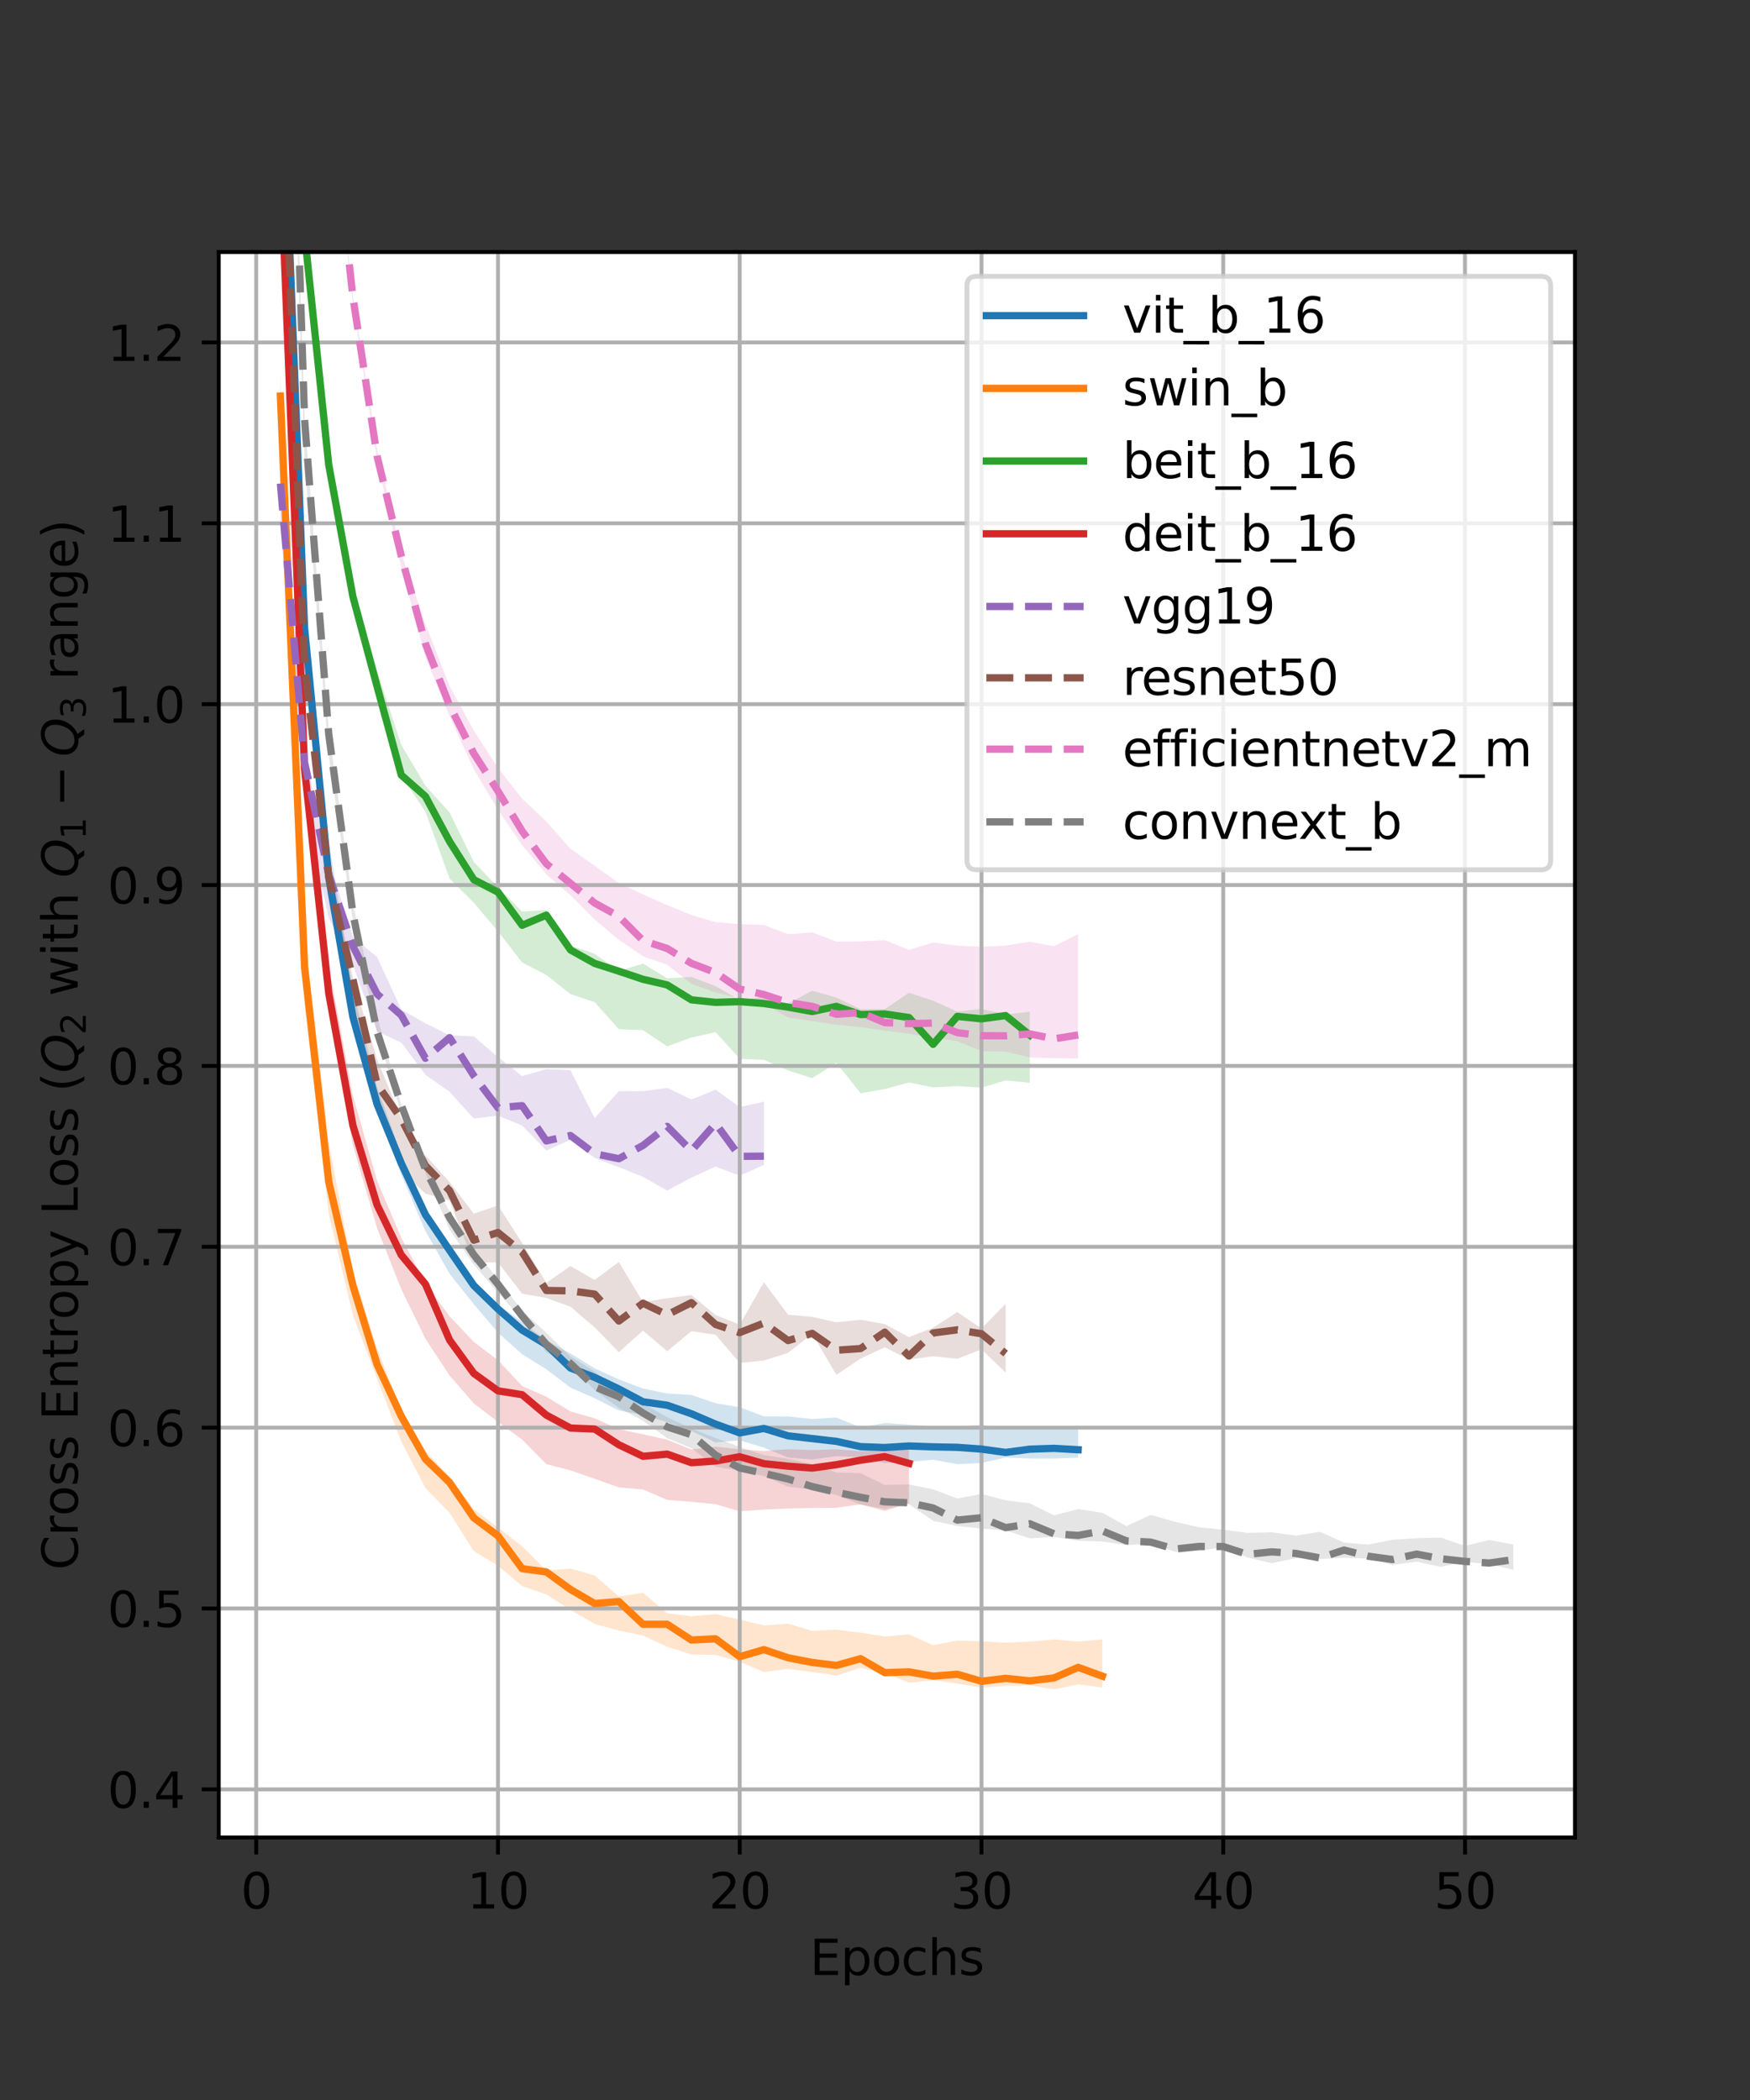 <?xml version="1.0" encoding="UTF-8" standalone="no"?>
<svg
   width="360pt"
   height="432pt"
   viewBox="0 0 360 432"
   version="1.1"
   id="svg711"
   sodipodi:docname="median_loss.svg"
   xmlns:inkscape="http://www.inkscape.org/namespaces/inkscape"
   xmlns:sodipodi="http://sodipodi.sourceforge.net/DTD/sodipodi-0.dtd"
   xmlns:xlink="http://www.w3.org/1999/xlink"
   xmlns="http://www.w3.org/2000/svg"
   xmlns:svg="http://www.w3.org/2000/svg"
   xmlns:rdf="http://www.w3.org/1999/02/22-rdf-syntax-ns#"
   xmlns:cc="http://creativecommons.org/ns#"
   xmlns:dc="http://purl.org/dc/elements/1.1/">
  <rect x="0" y="0" width="360" height="432" fill="#333333" stroke="none"/>
  <sodipodi:namedview
     id="namedview713"
     pagecolor="#ffffff"
     bordercolor="#666666"
     borderopacity="1.0"
     inkscape:pageshadow="2"
     inkscape:pageopacity="0.0"
     inkscape:pagecheckerboard="0"
     inkscape:document-units="pt" />
  <defs
     id="defs6">
    <style
       type="text/css"
       id="style4">*{stroke-linejoin: round; stroke-linecap: butt}</style>
  </defs>
  <g
     id="figure_1">
    <g
       id="patch_1">
      <path
         d="M 0,432 H 360 V 0 H 0 Z"
         style="fill:none"
         id="path8" />
    </g>
    <g
       id="axes_1">
      <g
         id="patch_2">
        <path
           d="M 45,378 H 324 V 51.84 H 45 Z"
           style="fill:#ffffff"
           id="path11" />
      </g>
      <g
         id="PolyCollection_1">
        <path
           d="m 57.682,-3.982 v 8.566 l 4.973,127.059 4.973,50.688 4.973,27.318 4.973,18.588 4.973,13.432 4.973,11.591 4.973,8.794 4.973,6.24 4.973,5.853 4.973,4.444 4.973,3.098 4.973,3.768 4.973,2.176 4.973,2.528 4.973,0.91 4.973,1.493 4.973,1.796 4.973,2.378 4.973,-0.452 4.973,1.533 4.973,2.005 4.973,0.424 4.973,-0.701 4.973,0.23 4.973,1.184 4.973,-0.225 4.973,-0.436 4.973,0.896 4.973,-0.239 4.973,-1.105 4.973,0.184 4.973,0.006 4.973,-0.19 v -6.625 0 l -4.973,0.822 -4.973,-0.234 -4.973,0.036 -4.973,-0.746 -4.973,0.349 -4.973,0.006 -4.973,-0.383 -4.973,-0.348 -4.973,0.928 -4.973,-2.045 -4.973,0.306 -4.973,-0.532 -4.973,-0.029 -4.973,-1.862 -4.973,-0.833 -4.973,-1.709 -4.973,-0.286 -4.973,-1.023 -4.973,-1.876 -4.973,-2.286 -4.973,-3.048 -4.973,-2.686 -4.973,-3.798 -4.973,-3.617 -4.973,-4.879 -4.973,-6.495 -4.973,-8.278 -4.973,-11.139 -4.973,-13.927 -4.973,-20.009 -4.973,-30.467 -4.973,-51.888 z"
           clip-path="url(#p88dc4b5581)"
           style="fill:#1f77b4;fill-opacity:0.2"
           id="path14" />
      </g>
      <g
         id="PolyCollection_2">
        <path
           d="m 57.682,77.21 v 8.774 l 4.973,120.691 4.973,43.09 4.973,20.818 4.973,13.019 4.973,12.934 4.973,9.564 4.973,5.097 4.973,7.911 4.973,2.964 4.973,4.22 4.973,1.701 4.973,3.197 4.973,2.885 4.973,1.34 4.973,1.051 4.973,2.295 4.973,1.59 4.973,0.077 4.973,1.413 4.973,2.123 4.973,-0.646 4.973,0.648 4.973,0.74 4.973,-1.62 4.973,1.091 4.973,1.985 4.973,-0.507 4.973,0.682 4.973,0.811 4.973,-0.353 4.973,-0.128 4.973,0.875 4.973,-1.043 4.973,0.652 v -9.91 0 l -4.973,0.459 -4.973,-0.452 -4.973,0.466 -4.973,0.206 -4.973,-0.285 -4.973,-0.149 -4.973,0.977 -4.973,-2.256 -4.973,0.443 -4.973,-0.788 -4.973,-0.616 -4.973,0.259 -4.973,-1.497 -4.973,0.37 -4.973,-1.217 -4.973,-1.103 -4.973,0.423 -4.973,-0.607 -4.973,-4.222 -4.973,0.779 -4.973,-4.327 -4.973,-1.444 -4.973,0.417 -4.973,-4.981 -4.973,-3.839 -4.973,-3.789 -4.973,-6.614 -4.973,-5.394 -4.973,-8.419 -4.973,-12.658 -4.973,-15.868 -4.973,-26.534 -4.973,-42.862 z"
           clip-path="url(#p88dc4b5581)"
           style="fill:#ff7f0e;fill-opacity:0.2"
           id="path17" />
      </g>
      <g
         id="PolyCollection_3">
        <path
           d="m 57.682,-75.333 v 8.378 l 4.973,115.297 4.973,48.787 4.973,27.824 4.973,18.271 4.973,16.333 4.973,7.431 4.973,13.777 4.973,4.946 4.973,5.879 4.973,6.407 4.973,2.571 4.973,3.932 4.973,1.656 4.973,5.575 4.973,0.192 4.973,3.331 4.973,-1.821 4.973,-1.094 4.973,5.461 4.973,0.233 4.973,2.175 4.973,1.597 4.973,-3.165 4.973,6.264 4.973,-0.869 4.973,-1.347 4.973,1.019 4.973,-0.283 4.973,0.326 4.973,-1.49 4.973,0.498 v -14.631 0 l -4.973,0.572 -4.973,-1.164 -4.973,0.559 -4.973,-2.224 -4.973,-1.656 -4.973,3.37 -4.973,-0.004 -4.973,-2.366 -4.973,-1.419 -4.973,2.647 -4.973,-1.393 -4.973,0.668 -4.973,-2.856 -4.973,-1.899 -4.973,0.289 -4.973,-3.026 -4.973,1.521 -4.973,-3.536 -4.973,-1.696 -4.973,-7.303 -4.973,0.307 -4.973,-5.01 -4.973,-5.178 -4.973,-10.179 -4.973,-5.513 -4.973,-8.421 -4.973,-15.206 L 72.602,120.141 67.628,95.212 62.655,42.585 Z"
           clip-path="url(#p88dc4b5581)"
           style="fill:#2ca02c;fill-opacity:0.2"
           id="path20" />
      </g>
      <g
         id="PolyCollection_4">
        <path
           d="m 57.682,28.983 v 4.669 l 4.973,125.529 4.973,49.598 4.973,26.823 4.973,17.048 4.973,12.537 4.973,10.221 4.973,7.569 4.973,5.713 4.973,3.816 4.973,3.643 4.973,5.032 4.973,1.292 4.973,1.728 4.973,1.772 4.973,0.43 4.973,2.15 4.973,0.385 4.973,0.49 4.973,1.475 4.973,-0.373 4.973,-0.21 4.973,-0.11 4.973,-0.042 4.973,-0.694 4.973,1.345 4.973,-1.557 v -11.49 0 l -4.973,0.116 -4.973,0.639 -4.973,-0.38 -4.973,0.158 -4.973,-0.173 -4.973,0.362 -4.973,-0.347 -4.973,-0.545 -4.973,0.581 -4.973,-2.012 -4.973,-1.117 -4.973,-1.034 -4.973,-2.254 -4.973,-1.412 -4.973,-3.024 -4.973,-2.201 -4.973,-5.311 -4.973,-3.756 -4.973,-5.268 L 87.521,264.023 82.548,254.637 77.575,242.917 72.602,225.389 67.628,198.59 62.655,152.28 Z"
           clip-path="url(#p88dc4b5581)"
           style="fill:#d62728;fill-opacity:0.2"
           id="path23" />
      </g>
      <g
         id="PolyCollection_5">
        <path
           d="m 57.682,91.127 v 17.338 l 4.973,57.112 4.973,23.28 4.973,9.673 4.973,13.635 4.973,2.306 4.973,6.625 4.973,3.504 4.973,5.495 4.973,-0.595 4.973,2.039 4.973,5.12 4.973,-2.187 4.973,3.731 4.973,1.907 4.973,1.98 4.973,2.83 4.973,-2.66 4.973,-2.287 4.973,1.89 4.973,-2.23 v -12.991 0 l -4.973,1.085 -4.973,-3.558 -4.973,2.007 -4.973,-2.381 -4.973,0.685 -4.973,-0.021 -4.973,5.555 -4.973,-9.837 -4.973,-0.253 -4.973,1.453 -4.973,-3.939 -4.973,-4.234 -4.973,-0.227 -4.973,-2.468 -4.973,-2.844 -4.973,-10.789 -4.973,-4.066 -4.973,-15.839 -4.973,-21.879 z"
           clip-path="url(#p88dc4b5581)"
           style="fill:#9467bd;fill-opacity:0.2"
           id="path26" />
      </g>
      <g
         id="PolyCollection_6">
        <path
           d="m 57.682,3.377 v 13.837 l 4.973,122.339 4.973,42.44 4.973,24.481 4.973,22.135 4.973,12.313 4.973,4.622 4.973,1.436 4.973,12.762 4.973,-0.053 4.973,6.437 4.973,0.874 4.973,1.821 4.973,4.243 4.973,5.096 4.973,-4.441 4.973,4.257 4.973,-4.125 4.973,0.721 4.973,5.808 4.973,-0.499 4.973,-1.581 4.973,-3.915 4.973,8.439 4.973,-3.348 4.973,-2.336 4.973,2.557 4.973,-0.703 4.973,0.526 4.973,-1.939 4.973,4.769 v -14.123 0 l -4.973,5.049 -4.973,-3.365 -4.973,3.225 -4.973,1.918 -4.973,-2.666 -4.973,-0.898 -4.973,0.525 -4.973,-1.115 -4.973,-0.441 -4.973,-6.682 -4.973,8.735 -4.973,-1.996 -4.973,-4.112 -4.973,0.659 -4.973,0.814 -4.973,-8.259 -4.973,3.672 -4.973,-2.843 -4.973,3.433 -4.973,-8.159 -4.973,-7.762 -4.973,1.713 -4.973,-6.511 -4.973,-5.477 -4.973,-7.618 -4.973,-12.139 -4.973,-16.69 -4.973,-24.602 -4.973,-41.44 z"
           clip-path="url(#p88dc4b5581)"
           style="fill:#8c564b;fill-opacity:0.2"
           id="path29" />
      </g>
      <g
         id="PolyCollection_7">
        <path
           d="m 57.682,-261.628 v 16.879 l 4.973,185.127 4.973,78.534 4.973,43.593 4.973,32.306 4.973,21.9 4.973,18.446 4.973,12.207 4.973,10.897 4.973,8.313 4.973,7.291 4.973,5.991 4.973,4.304 4.973,4.989 4.973,4.193 4.973,3.379 4.973,1.748 4.973,3.929 4.973,1.776 4.973,1.165 4.973,1.097 4.973,2.9 4.973,0.71 4.973,0.775 4.973,0.478 4.973,0.717 4.973,0.631 4.973,0.889 4.973,0.651 4.973,2.049 4.973,0.108 4.973,1.206 4.973,0.137 4.973,0.041 v -25.569 0 l -4.973,2.48 -4.973,-0.904 -4.973,0.784 -4.973,0.254 -4.973,-0.248 -4.973,-0.64 -4.973,1.51 -4.973,-2.002 -4.973,0.259 -4.973,0.054 -4.973,-1.914 -4.973,0.381 -4.973,-1.893 -4.973,-0.178 -4.973,-0.381 -4.973,-1.507 -4.973,-2.024 -4.973,-2.204 -4.973,-2.319 -4.973,-3.569 -4.973,-3.483 -4.973,-5.632 -4.973,-4.696 -4.973,-6.327 -4.973,-7.66 -4.973,-9.159 L 87.521,128.355 82.548,113.766 77.575,92.259 72.602,60.925 67.628,15.177 62.655,-69.726 Z"
           clip-path="url(#p88dc4b5581)"
           style="fill:#e377c2;fill-opacity:0.2"
           id="path32" />
      </g>
      <g
         id="PolyCollection_8">
        <path
           d="m 57.682,-70.113 v 18.481 l 4.973,146.47 4.973,60.679 4.973,33.921 4.973,23.024 4.973,16.651 4.973,12.205 4.973,11.655 4.973,7.164 4.973,5.732 4.973,5.598 4.973,6.721 4.973,2.725 4.973,5.04 4.973,3.652 4.973,2.686 4.973,3.555 4.973,2.049 4.973,3.842 4.973,0.776 4.973,1.157 4.973,2.149 4.973,0.615 4.973,1.095 4.973,2.003 4.973,0.866 4.973,-0.97 4.973,3.428 4.973,1.059 4.973,0.538 4.973,0.371 4.973,1.633 4.973,-0.293 4.973,0.786 4.973,0.159 4.973,0.748 4.973,-0.302 4.973,1.662 4.973,-0.178 4.973,-0.789 4.973,2.133 4.973,1.189 4.973,-1.031 4.973,0.172 4.973,-0.257 4.973,0.161 4.973,1.313 4.973,-0.68 4.973,1.065 4.973,-0.976 4.973,0.35 4.973,1.264 v -5.219 0 l -4.973,-0.928 -4.973,1.21 -4.973,-1.7 -4.973,0.114 -4.973,0.32 -4.973,1.012 -4.973,-0.431 -4.973,-2.214 -4.973,0.771 -4.973,-0.678 -4.973,0.132 -4.973,-0.668 -4.973,-0.49 -4.973,-1.135 -4.973,-1.424 -4.973,2.317 -4.973,-2.735 -4.973,-0.766 -4.973,1.286 -4.973,-2.465 -4.973,-0.628 -4.973,-1.325 -4.973,0.975 -4.973,-1.912 -4.973,-0.999 -4.973,0.094 -4.973,-2.414 -4.973,-0.145 -4.973,-1.713 -4.973,-1.09 -4.973,-0.767 -4.973,-1.68 -4.973,-1.84 -4.973,-1.951 -4.973,-2.329 -4.973,-2.796 -4.973,-2.357 -4.973,-4.238 -4.973,-3.1 -4.973,-4.858 -4.973,-4.577 -4.973,-6.426 -4.973,-6.277 -4.973,-7.712 -4.973,-9.013 -4.973,-12.857 -4.973,-18.282 -4.973,-23.22 -4.973,-35.615 -4.973,-64.294 z"
           clip-path="url(#p88dc4b5581)"
           style="fill:#7f7f7f;fill-opacity:0.2"
           id="path35" />
      </g>
      <g
         id="matplotlib.axis_1">
        <g
           id="xtick_1">
          <g
             id="line2d_1">
            <path
               d="M 52.709,378 V 51.84"
               clip-path="url(#p88dc4b5581)"
               style="fill:none;stroke:#b0b0b0;stroke-width:0.8;stroke-linecap:square"
               id="path38" />
          </g>
          <g
             id="line2d_2">
            <defs
               id="defs42">
              <path
                 id="ma77113c88f"
                 d="M 0,0 V 3.5"
                 style="stroke:#000000;stroke-width:0.8" />
            </defs>
            <g
               id="g46">
              <use
                 xlink:href="#ma77113c88f"
                 x="52.709"
                 y="378"
                 style="stroke:#000000;stroke-width:0.8"
                 id="use44"
                 width="100%"
                 height="100%" />
            </g>
          </g>
          <g
             id="text_1">
            <!-- 0 -->
            <g
               transform="matrix(0.1,0,0,-0.1,49.527,392.598)"
               id="g54">
              <defs
                 id="defs50">
                <path
                   id="DejaVuSans-30"
                   d="m 2034,4250 q -487,0 -733,-480 -245,-479 -245,-1442 0,-959 245,-1439 246,-480 733,-480 491,0 736,480 246,480 246,1439 0,963 -246,1442 -245,480 -736,480 z m 0,500 q 785,0 1199,-621 414,-620 414,-1801 0,-1178 -414,-1799 -414,-620 -1199,-620 -784,0 -1198,620 -414,621 -414,1799 0,1181 414,1801 414,621 1198,621 z"
                   transform="scale(0.016)" />
              </defs>
              <use
                 xlink:href="#DejaVuSans-30"
                 id="use52"
                 x="0"
                 y="0"
                 width="100%"
                 height="100%" />
            </g>
          </g>
        </g>
        <g
           id="xtick_2">
          <g
             id="line2d_3">
            <path
               d="M 102.441,378 V 51.84"
               clip-path="url(#p88dc4b5581)"
               style="fill:none;stroke:#b0b0b0;stroke-width:0.8;stroke-linecap:square"
               id="path58" />
          </g>
          <g
             id="line2d_4">
            <g
               id="g63">
              <use
                 xlink:href="#ma77113c88f"
                 x="102.441"
                 y="378"
                 style="stroke:#000000;stroke-width:0.8"
                 id="use61"
                 width="100%"
                 height="100%" />
            </g>
          </g>
          <g
             id="text_2">
            <!-- 10 -->
            <g
               transform="matrix(0.1,0,0,-0.1,96.079,392.598)"
               id="g73">
              <defs
                 id="defs67">
                <path
                   id="DejaVuSans-31"
                   d="M 794,531 H 1825 V 4091 L 703,3866 v 575 l 1116,225 h 631 V 531 H 3481 V 0 H 794 Z"
                   transform="scale(0.016)" />
              </defs>
              <use
                 xlink:href="#DejaVuSans-31"
                 id="use69"
                 x="0"
                 y="0"
                 width="100%"
                 height="100%" />
              <use
                 xlink:href="#DejaVuSans-30"
                 x="63.623"
                 id="use71"
                 y="0"
                 width="100%"
                 height="100%" />
            </g>
          </g>
        </g>
        <g
           id="xtick_3">
          <g
             id="line2d_5">
            <path
               d="M 152.174,378 V 51.84"
               clip-path="url(#p88dc4b5581)"
               style="fill:none;stroke:#b0b0b0;stroke-width:0.8;stroke-linecap:square"
               id="path77" />
          </g>
          <g
             id="line2d_6">
            <g
               id="g82">
              <use
                 xlink:href="#ma77113c88f"
                 x="152.174"
                 y="378"
                 style="stroke:#000000;stroke-width:0.8"
                 id="use80"
                 width="100%"
                 height="100%" />
            </g>
          </g>
          <g
             id="text_3">
            <!-- 20 -->
            <g
               transform="matrix(0.1,0,0,-0.1,145.811,392.598)"
               id="g92">
              <defs
                 id="defs86">
                <path
                   id="DejaVuSans-32"
                   d="M 1228,531 H 3431 V 0 H 469 v 531 q 359,372 979,998 621,627 780,809 303,340 423,576 121,236 121,464 0,372 -261,606 -261,235 -680,235 -297,0 -627,-103 -329,-103 -704,-313 v 638 q 381,153 712,231 332,78 607,78 725,0 1156,-363 431,-362 431,-968 0,-288 -108,-546 -107,-257 -392,-607 -78,-91 -497,-524 Q 1991,1309 1228,531 Z"
                   transform="scale(0.016)" />
              </defs>
              <use
                 xlink:href="#DejaVuSans-32"
                 id="use88"
                 x="0"
                 y="0"
                 width="100%"
                 height="100%" />
              <use
                 xlink:href="#DejaVuSans-30"
                 x="63.623"
                 id="use90"
                 y="0"
                 width="100%"
                 height="100%" />
            </g>
          </g>
        </g>
        <g
           id="xtick_4">
          <g
             id="line2d_7">
            <path
               d="M 201.906,378 V 51.84"
               clip-path="url(#p88dc4b5581)"
               style="fill:none;stroke:#b0b0b0;stroke-width:0.8;stroke-linecap:square"
               id="path96" />
          </g>
          <g
             id="line2d_8">
            <g
               id="g101">
              <use
                 xlink:href="#ma77113c88f"
                 x="201.906"
                 y="378"
                 style="stroke:#000000;stroke-width:0.8"
                 id="use99"
                 width="100%"
                 height="100%" />
            </g>
          </g>
          <g
             id="text_4">
            <!-- 30 -->
            <g
               transform="matrix(0.1,0,0,-0.1,195.544,392.598)"
               id="g111">
              <defs
                 id="defs105">
                <path
                   id="DejaVuSans-33"
                   d="m 2597,2516 q 453,-97 707,-404 255,-306 255,-756 0,-690 -475,-1069 -475,-378 -1350,-378 -293,0 -604,58 -311,58 -642,174 v 609 q 262,-153 574,-231 313,-78 654,-78 593,0 904,234 311,234 311,681 0,413 -289,645 -289,233 -804,233 h -544 v 519 h 569 q 465,0 712,186 247,186 247,536 0,359 -255,551 -254,193 -729,193 -260,0 -557,-57 -297,-56 -653,-174 v 562 q 360,100 674,150 314,50 592,50 719,0 1137,-327 419,-326 419,-882 0,-388 -222,-655 -222,-267 -631,-370 z"
                   transform="scale(0.016)" />
              </defs>
              <use
                 xlink:href="#DejaVuSans-33"
                 id="use107"
                 x="0"
                 y="0"
                 width="100%"
                 height="100%" />
              <use
                 xlink:href="#DejaVuSans-30"
                 x="63.623"
                 id="use109"
                 y="0"
                 width="100%"
                 height="100%" />
            </g>
          </g>
        </g>
        <g
           id="xtick_5">
          <g
             id="line2d_9">
            <path
               d="M 251.639,378 V 51.84"
               clip-path="url(#p88dc4b5581)"
               style="fill:none;stroke:#b0b0b0;stroke-width:0.8;stroke-linecap:square"
               id="path115" />
          </g>
          <g
             id="line2d_10">
            <g
               id="g120">
              <use
                 xlink:href="#ma77113c88f"
                 x="251.639"
                 y="378"
                 style="stroke:#000000;stroke-width:0.8"
                 id="use118"
                 width="100%"
                 height="100%" />
            </g>
          </g>
          <g
             id="text_5">
            <!-- 40 -->
            <g
               transform="matrix(0.1,0,0,-0.1,245.277,392.598)"
               id="g130">
              <defs
                 id="defs124">
                <path
                   id="DejaVuSans-34"
                   d="M 2419,4116 825,1625 h 1594 z m -166,550 h 794 V 1625 h 666 V 1100 H 3047 V 0 H 2419 V 1100 H 313 v 609 z"
                   transform="scale(0.016)" />
              </defs>
              <use
                 xlink:href="#DejaVuSans-34"
                 id="use126"
                 x="0"
                 y="0"
                 width="100%"
                 height="100%" />
              <use
                 xlink:href="#DejaVuSans-30"
                 x="63.623"
                 id="use128"
                 y="0"
                 width="100%"
                 height="100%" />
            </g>
          </g>
        </g>
        <g
           id="xtick_6">
          <g
             id="line2d_11">
            <path
               d="M 301.372,378 V 51.84"
               clip-path="url(#p88dc4b5581)"
               style="fill:none;stroke:#b0b0b0;stroke-width:0.8;stroke-linecap:square"
               id="path134" />
          </g>
          <g
             id="line2d_12">
            <g
               id="g139">
              <use
                 xlink:href="#ma77113c88f"
                 x="301.372"
                 y="378"
                 style="stroke:#000000;stroke-width:0.8"
                 id="use137"
                 width="100%"
                 height="100%" />
            </g>
          </g>
          <g
             id="text_6">
            <!-- 50 -->
            <g
               transform="matrix(0.1,0,0,-0.1,295.009,392.598)"
               id="g149">
              <defs
                 id="defs143">
                <path
                   id="DejaVuSans-35"
                   d="M 691,4666 H 3169 V 4134 H 1269 V 2991 q 137,47 274,70 138,23 276,23 781,0 1237,-428 457,-428 457,-1159 Q 3513,744 3044,326 2575,-91 1722,-91 1428,-91 1123,-41 819,9 494,109 v 635 q 281,-153 581,-228 300,-75 634,-75 541,0 856,284 316,284 316,772 0,487 -316,771 -315,285 -856,285 -253,0 -505,-56 -251,-56 -513,-175 z"
                   transform="scale(0.016)" />
              </defs>
              <use
                 xlink:href="#DejaVuSans-35"
                 id="use145"
                 x="0"
                 y="0"
                 width="100%"
                 height="100%" />
              <use
                 xlink:href="#DejaVuSans-30"
                 x="63.623"
                 id="use147"
                 y="0"
                 width="100%"
                 height="100%" />
            </g>
          </g>
        </g>
        <g
           id="text_7">
          <!-- Epochs -->
          <g
             transform="matrix(0.1,0,0,-0.1,166.584,406.277)"
             id="g173">
            <defs
               id="defs159">
              <path
                 id="DejaVuSans-45"
                 d="M 628,4666 H 3578 V 4134 H 1259 V 2753 H 3481 V 2222 H 1259 V 531 H 3634 V 0 H 628 Z"
                 transform="scale(0.016)" />
              <path
                 id="DejaVuSans-70"
                 d="M 1159,525 V -1331 H 581 v 4831 h 578 v -531 q 182,312 458,463 277,152 661,152 638,0 1036,-506 399,-506 399,-1331 0,-825 -399,-1332 -398,-506 -1036,-506 -384,0 -661,152 -276,152 -458,464 z m 1957,1222 q 0,634 -261,995 -261,361 -717,361 -457,0 -718,-361 -261,-361 -261,-995 0,-634 261,-995 261,-361 718,-361 456,0 717,361 261,361 261,995 z"
                 transform="scale(0.016)" />
              <path
                 id="DejaVuSans-6f"
                 d="m 1959,3097 q -462,0 -731,-361 -269,-361 -269,-989 0,-628 267,-989 268,-361 733,-361 460,0 728,362 269,363 269,988 0,622 -269,986 -268,364 -728,364 z m 0,487 q 750,0 1178,-488 429,-487 429,-1349 Q 3566,888 3137,398 2709,-91 1959,-91 1206,-91 779,398 353,888 353,1747 q 0,862 426,1349 427,488 1180,488 z"
                 transform="scale(0.016)" />
              <path
                 id="DejaVuSans-63"
                 d="m 3122,3366 v -538 q -244,135 -489,202 -245,67 -495,67 -560,0 -870,-355 -309,-354 -309,-995 0,-641 309,-996 310,-354 870,-354 250,0 495,67 245,67 489,202 V 134 Q 2881,22 2623,-34 2366,-91 2075,-91 1284,-91 818,406 353,903 353,1747 q 0,856 470,1346 471,491 1290,491 265,0 518,-55 253,-54 491,-163 z"
                 transform="scale(0.016)" />
              <path
                 id="DejaVuSans-68"
                 d="M 3513,2113 V 0 h -575 v 2094 q 0,497 -194,743 -194,247 -581,247 -466,0 -735,-297 -269,-296 -269,-809 V 0 H 581 v 4863 h 578 V 2956 q 207,316 486,472 280,156 646,156 603,0 912,-373 310,-373 310,-1098 z"
                 transform="scale(0.016)" />
              <path
                 id="DejaVuSans-73"
                 d="m 2834,3397 v -544 q -243,125 -506,187 -262,63 -544,63 -428,0 -642,-131 -214,-131 -214,-394 0,-200 153,-314 153,-114 616,-217 l 197,-44 q 612,-131 870,-370 258,-239 258,-667 0,-488 -386,-773 Q 2250,-91 1575,-91 1294,-91 989,-36 684,19 347,128 v 594 q 319,-166 628,-249 309,-82 613,-82 406,0 624,139 219,139 219,392 0,234 -158,359 -157,125 -692,241 l -200,47 q -534,112 -772,345 -237,233 -237,639 0,494 350,762 350,269 994,269 318,0 599,-47 282,-46 519,-140 z"
                 transform="scale(0.016)" />
            </defs>
            <use
               xlink:href="#DejaVuSans-45"
               id="use161"
               x="0"
               y="0"
               width="100%"
               height="100%" />
            <use
               xlink:href="#DejaVuSans-70"
               x="63.184"
               id="use163"
               y="0"
               width="100%"
               height="100%" />
            <use
               xlink:href="#DejaVuSans-6f"
               x="126.66"
               id="use165"
               y="0"
               width="100%"
               height="100%" />
            <use
               xlink:href="#DejaVuSans-63"
               x="187.842"
               id="use167"
               y="0"
               width="100%"
               height="100%" />
            <use
               xlink:href="#DejaVuSans-68"
               x="242.822"
               id="use169"
               y="0"
               width="100%"
               height="100%" />
            <use
               xlink:href="#DejaVuSans-73"
               x="306.201"
               id="use171"
               y="0"
               width="100%"
               height="100%" />
          </g>
        </g>
      </g>
      <g
         id="matplotlib.axis_2">
        <g
           id="ytick_1">
          <g
             id="line2d_13">
            <path
               d="M 45,368.095 H 324"
               clip-path="url(#p88dc4b5581)"
               style="fill:none;stroke:#b0b0b0;stroke-width:0.8;stroke-linecap:square"
               id="path177" />
          </g>
          <g
             id="line2d_14">
            <defs
               id="defs181">
              <path
                 id="mfbc694af48"
                 d="M 0,0 H -3.5"
                 style="stroke:#000000;stroke-width:0.8" />
            </defs>
            <g
               id="g185">
              <use
                 xlink:href="#mfbc694af48"
                 x="45"
                 y="368.095"
                 style="stroke:#000000;stroke-width:0.8"
                 id="use183"
                 width="100%"
                 height="100%" />
            </g>
          </g>
          <g
             id="text_8">
            <!-- 0.4 -->
            <g
               transform="matrix(0.1,0,0,-0.1,22.097,371.895)"
               id="g197">
              <defs
                 id="defs189">
                <path
                   id="DejaVuSans-2e"
                   d="m 684,794 h 660 V 0 H 684 Z"
                   transform="scale(0.016)" />
              </defs>
              <use
                 xlink:href="#DejaVuSans-30"
                 id="use191"
                 x="0"
                 y="0"
                 width="100%"
                 height="100%" />
              <use
                 xlink:href="#DejaVuSans-2e"
                 x="63.623"
                 id="use193"
                 y="0"
                 width="100%"
                 height="100%" />
              <use
                 xlink:href="#DejaVuSans-34"
                 x="95.41"
                 id="use195"
                 y="0"
                 width="100%"
                 height="100%" />
            </g>
          </g>
        </g>
        <g
           id="ytick_2">
          <g
             id="line2d_15">
            <path
               d="M 45,330.889 H 324"
               clip-path="url(#p88dc4b5581)"
               style="fill:none;stroke:#b0b0b0;stroke-width:0.8;stroke-linecap:square"
               id="path201" />
          </g>
          <g
             id="line2d_16">
            <g
               id="g206">
              <use
                 xlink:href="#mfbc694af48"
                 x="45"
                 y="330.889"
                 style="stroke:#000000;stroke-width:0.8"
                 id="use204"
                 width="100%"
                 height="100%" />
            </g>
          </g>
          <g
             id="text_9">
            <!-- 0.5 -->
            <g
               transform="matrix(0.1,0,0,-0.1,22.097,334.688)"
               id="g215">
              <use
                 xlink:href="#DejaVuSans-30"
                 id="use209"
                 x="0"
                 y="0"
                 width="100%"
                 height="100%" />
              <use
                 xlink:href="#DejaVuSans-2e"
                 x="63.623"
                 id="use211"
                 y="0"
                 width="100%"
                 height="100%" />
              <use
                 xlink:href="#DejaVuSans-35"
                 x="95.41"
                 id="use213"
                 y="0"
                 width="100%"
                 height="100%" />
            </g>
          </g>
        </g>
        <g
           id="ytick_3">
          <g
             id="line2d_17">
            <path
               d="M 45,293.682 H 324"
               clip-path="url(#p88dc4b5581)"
               style="fill:none;stroke:#b0b0b0;stroke-width:0.8;stroke-linecap:square"
               id="path219" />
          </g>
          <g
             id="line2d_18">
            <g
               id="g224">
              <use
                 xlink:href="#mfbc694af48"
                 x="45"
                 y="293.682"
                 style="stroke:#000000;stroke-width:0.8"
                 id="use222"
                 width="100%"
                 height="100%" />
            </g>
          </g>
          <g
             id="text_10">
            <!-- 0.6 -->
            <g
               transform="matrix(0.1,0,0,-0.1,22.097,297.481)"
               id="g236">
              <defs
                 id="defs228">
                <path
                   id="DejaVuSans-36"
                   d="m 2113,2584 q -425,0 -674,-291 -248,-290 -248,-796 0,-503 248,-796 249,-292 674,-292 425,0 673,292 248,293 248,796 0,506 -248,796 -248,291 -673,291 z m 1253,1979 v -575 q -238,112 -480,171 -242,60 -480,60 -625,0 -955,-422 -329,-422 -376,-1275 184,272 462,417 279,145 613,145 703,0 1111,-427 408,-426 408,-1160 0,-719 -425,-1154 -425,-434 -1131,-434 -810,0 -1238,620 -428,621 -428,1799 0,1106 525,1764 525,658 1409,658 238,0 480,-47 242,-47 505,-140 z"
                   transform="scale(0.016)" />
              </defs>
              <use
                 xlink:href="#DejaVuSans-30"
                 id="use230"
                 x="0"
                 y="0"
                 width="100%"
                 height="100%" />
              <use
                 xlink:href="#DejaVuSans-2e"
                 x="63.623"
                 id="use232"
                 y="0"
                 width="100%"
                 height="100%" />
              <use
                 xlink:href="#DejaVuSans-36"
                 x="95.41"
                 id="use234"
                 y="0"
                 width="100%"
                 height="100%" />
            </g>
          </g>
        </g>
        <g
           id="ytick_4">
          <g
             id="line2d_19">
            <path
               d="M 45,256.476 H 324"
               clip-path="url(#p88dc4b5581)"
               style="fill:none;stroke:#b0b0b0;stroke-width:0.8;stroke-linecap:square"
               id="path240" />
          </g>
          <g
             id="line2d_20">
            <g
               id="g245">
              <use
                 xlink:href="#mfbc694af48"
                 x="45"
                 y="256.476"
                 style="stroke:#000000;stroke-width:0.8"
                 id="use243"
                 width="100%"
                 height="100%" />
            </g>
          </g>
          <g
             id="text_11">
            <!-- 0.7 -->
            <g
               transform="matrix(0.1,0,0,-0.1,22.097,260.275)"
               id="g257">
              <defs
                 id="defs249">
                <path
                   id="DejaVuSans-37"
                   d="M 525,4666 H 3525 V 4397 L 1831,0 H 1172 L 2766,4134 H 525 Z"
                   transform="scale(0.016)" />
              </defs>
              <use
                 xlink:href="#DejaVuSans-30"
                 id="use251"
                 x="0"
                 y="0"
                 width="100%"
                 height="100%" />
              <use
                 xlink:href="#DejaVuSans-2e"
                 x="63.623"
                 id="use253"
                 y="0"
                 width="100%"
                 height="100%" />
              <use
                 xlink:href="#DejaVuSans-37"
                 x="95.41"
                 id="use255"
                 y="0"
                 width="100%"
                 height="100%" />
            </g>
          </g>
        </g>
        <g
           id="ytick_5">
          <g
             id="line2d_21">
            <path
               d="M 45,219.269 H 324"
               clip-path="url(#p88dc4b5581)"
               style="fill:none;stroke:#b0b0b0;stroke-width:0.8;stroke-linecap:square"
               id="path261" />
          </g>
          <g
             id="line2d_22">
            <g
               id="g266">
              <use
                 xlink:href="#mfbc694af48"
                 x="45"
                 y="219.269"
                 style="stroke:#000000;stroke-width:0.8"
                 id="use264"
                 width="100%"
                 height="100%" />
            </g>
          </g>
          <g
             id="text_12">
            <!-- 0.8 -->
            <g
               transform="matrix(0.1,0,0,-0.1,22.097,223.068)"
               id="g278">
              <defs
                 id="defs270">
                <path
                   id="DejaVuSans-38"
                   d="m 2034,2216 q -450,0 -708,-241 -257,-241 -257,-662 0,-422 257,-663 258,-241 708,-241 450,0 709,242 260,243 260,662 0,421 -258,662 -257,241 -711,241 z m -631,268 q -406,100 -633,378 -226,279 -226,679 0,559 398,884 399,325 1092,325 697,0 1094,-325 397,-325 397,-884 0,-400 -227,-679 -226,-278 -629,-378 456,-106 710,-416 255,-309 255,-755 Q 3634,634 3220,271 2806,-91 2034,-91 1263,-91 848,271 434,634 434,1313 q 0,446 256,755 257,310 713,416 z m -231,997 q 0,-362 226,-565 227,-203 636,-203 407,0 636,203 230,203 230,565 0,363 -230,566 -229,203 -636,203 -409,0 -636,-203 -226,-203 -226,-566 z"
                   transform="scale(0.016)" />
              </defs>
              <use
                 xlink:href="#DejaVuSans-30"
                 id="use272"
                 x="0"
                 y="0"
                 width="100%"
                 height="100%" />
              <use
                 xlink:href="#DejaVuSans-2e"
                 x="63.623"
                 id="use274"
                 y="0"
                 width="100%"
                 height="100%" />
              <use
                 xlink:href="#DejaVuSans-38"
                 x="95.41"
                 id="use276"
                 y="0"
                 width="100%"
                 height="100%" />
            </g>
          </g>
        </g>
        <g
           id="ytick_6">
          <g
             id="line2d_23">
            <path
               d="M 45,182.063 H 324"
               clip-path="url(#p88dc4b5581)"
               style="fill:none;stroke:#b0b0b0;stroke-width:0.8;stroke-linecap:square"
               id="path282" />
          </g>
          <g
             id="line2d_24">
            <g
               id="g287">
              <use
                 xlink:href="#mfbc694af48"
                 x="45"
                 y="182.063"
                 style="stroke:#000000;stroke-width:0.8"
                 id="use285"
                 width="100%"
                 height="100%" />
            </g>
          </g>
          <g
             id="text_13">
            <!-- 0.9 -->
            <g
               transform="matrix(0.1,0,0,-0.1,22.097,185.862)"
               id="g299">
              <defs
                 id="defs291">
                <path
                   id="DejaVuSans-39"
                   d="m 703,97 v 575 q 238,-113 481,-172 244,-59 479,-59 625,0 954,420 330,420 377,1277 -181,-269 -460,-413 -278,-144 -615,-144 -700,0 -1108,423 -408,424 -408,1159 0,718 425,1152 425,435 1131,435 810,0 1236,-621 427,-620 427,-1801 Q 3622,1225 3098,567 2575,-91 1691,-91 1453,-91 1209,-44 966,3 703,97 Z m 1256,1978 q 425,0 673,290 249,291 249,798 0,503 -249,795 -248,292 -673,292 -425,0 -673,-292 -248,-292 -248,-795 0,-507 248,-798 248,-290 673,-290 z"
                   transform="scale(0.016)" />
              </defs>
              <use
                 xlink:href="#DejaVuSans-30"
                 id="use293"
                 x="0"
                 y="0"
                 width="100%"
                 height="100%" />
              <use
                 xlink:href="#DejaVuSans-2e"
                 x="63.623"
                 id="use295"
                 y="0"
                 width="100%"
                 height="100%" />
              <use
                 xlink:href="#DejaVuSans-39"
                 x="95.41"
                 id="use297"
                 y="0"
                 width="100%"
                 height="100%" />
            </g>
          </g>
        </g>
        <g
           id="ytick_7">
          <g
             id="line2d_25">
            <path
               d="M 45,144.856 H 324"
               clip-path="url(#p88dc4b5581)"
               style="fill:none;stroke:#b0b0b0;stroke-width:0.8;stroke-linecap:square"
               id="path303" />
          </g>
          <g
             id="line2d_26">
            <g
               id="g308">
              <use
                 xlink:href="#mfbc694af48"
                 x="45"
                 y="144.856"
                 style="stroke:#000000;stroke-width:0.8"
                 id="use306"
                 width="100%"
                 height="100%" />
            </g>
          </g>
          <g
             id="text_14">
            <!-- 1.0 -->
            <g
               transform="matrix(0.1,0,0,-0.1,22.097,148.655)"
               id="g317">
              <use
                 xlink:href="#DejaVuSans-31"
                 id="use311"
                 x="0"
                 y="0"
                 width="100%"
                 height="100%" />
              <use
                 xlink:href="#DejaVuSans-2e"
                 x="63.623"
                 id="use313"
                 y="0"
                 width="100%"
                 height="100%" />
              <use
                 xlink:href="#DejaVuSans-30"
                 x="95.41"
                 id="use315"
                 y="0"
                 width="100%"
                 height="100%" />
            </g>
          </g>
        </g>
        <g
           id="ytick_8">
          <g
             id="line2d_27">
            <path
               d="M 45,107.65 H 324"
               clip-path="url(#p88dc4b5581)"
               style="fill:none;stroke:#b0b0b0;stroke-width:0.8;stroke-linecap:square"
               id="path321" />
          </g>
          <g
             id="line2d_28">
            <g
               id="g326">
              <use
                 xlink:href="#mfbc694af48"
                 x="45"
                 y="107.65"
                 style="stroke:#000000;stroke-width:0.8"
                 id="use324"
                 width="100%"
                 height="100%" />
            </g>
          </g>
          <g
             id="text_15">
            <!-- 1.1 -->
            <g
               transform="matrix(0.1,0,0,-0.1,22.097,111.449)"
               id="g335">
              <use
                 xlink:href="#DejaVuSans-31"
                 id="use329"
                 x="0"
                 y="0"
                 width="100%"
                 height="100%" />
              <use
                 xlink:href="#DejaVuSans-2e"
                 x="63.623"
                 id="use331"
                 y="0"
                 width="100%"
                 height="100%" />
              <use
                 xlink:href="#DejaVuSans-31"
                 x="95.41"
                 id="use333"
                 y="0"
                 width="100%"
                 height="100%" />
            </g>
          </g>
        </g>
        <g
           id="ytick_9">
          <g
             id="line2d_29">
            <path
               d="M 45,70.443 H 324"
               clip-path="url(#p88dc4b5581)"
               style="fill:none;stroke:#b0b0b0;stroke-width:0.8;stroke-linecap:square"
               id="path339" />
          </g>
          <g
             id="line2d_30">
            <g
               id="g344">
              <use
                 xlink:href="#mfbc694af48"
                 x="45"
                 y="70.443"
                 style="stroke:#000000;stroke-width:0.8"
                 id="use342"
                 width="100%"
                 height="100%" />
            </g>
          </g>
          <g
             id="text_16">
            <!-- 1.2 -->
            <g
               transform="matrix(0.1,0,0,-0.1,22.097,74.242)"
               id="g353">
              <use
                 xlink:href="#DejaVuSans-31"
                 id="use347"
                 x="0"
                 y="0"
                 width="100%"
                 height="100%" />
              <use
                 xlink:href="#DejaVuSans-2e"
                 x="63.623"
                 id="use349"
                 y="0"
                 width="100%"
                 height="100%" />
              <use
                 xlink:href="#DejaVuSans-32"
                 x="95.41"
                 id="use351"
                 y="0"
                 width="100%"
                 height="100%" />
            </g>
          </g>
        </g>
        <g
           id="text_17">
          <!-- Cross Entropy Loss ($Q_2$ with $Q_1 - Q_3$ range) -->
          <g
             transform="matrix(0,-0.1,-0.1,0,15.997,322.97)"
             id="g455">
            <defs
               id="defs373">
              <path
                 id="DejaVuSans-43"
                 d="m 4122,4306 v -665 q -319,297 -680,443 -361,147 -767,147 -800,0 -1225,-489 -425,-489 -425,-1414 0,-922 425,-1411 425,-489 1225,-489 406,0 767,147 361,147 680,444 V 359 Q 3791,134 3420,21 3050,-91 2638,-91 1578,-91 968,557 359,1206 359,2328 q 0,1125 609,1773 610,649 1670,649 418,0 788,-111 371,-111 696,-333 z"
                 transform="scale(0.016)" />
              <path
                 id="DejaVuSans-72"
                 d="m 2631,2963 q -97,56 -211,82 -114,27 -251,27 -488,0 -749,-317 -261,-317 -261,-911 V 0 H 581 v 3500 h 578 v -544 q 182,319 472,473 291,155 707,155 59,0 131,-8 72,-7 159,-23 z"
                 transform="scale(0.016)" />
              <path
                 id="DejaVuSans-20"
                 transform="scale(0.016)"
                 d="" />
              <path
                 id="DejaVuSans-6e"
                 d="M 3513,2113 V 0 h -575 v 2094 q 0,497 -194,743 -194,247 -581,247 -466,0 -735,-297 -269,-296 -269,-809 V 0 H 581 v 3500 h 578 v -544 q 207,316 486,472 280,156 646,156 603,0 912,-373 310,-373 310,-1098 z"
                 transform="scale(0.016)" />
              <path
                 id="DejaVuSans-74"
                 d="M 1172,4494 V 3500 H 2356 V 3053 H 1172 V 1153 q 0,-428 117,-550 117,-122 477,-122 h 590 V 0 H 1766 Q 1100,0 847,248 594,497 594,1153 V 3053 H 172 v 447 h 422 v 994 z"
                 transform="scale(0.016)" />
              <path
                 id="DejaVuSans-79"
                 d="m 2059,-325 q -243,-625 -475,-815 -231,-191 -618,-191 H 506 v 481 h 338 q 237,0 368,113 132,112 291,531 L 1606,56 191,3500 H 800 L 1894,763 2988,3500 h 609 z"
                 transform="scale(0.016)" />
              <path
                 id="DejaVuSans-4c"
                 d="m 628,4666 h 631 V 531 H 3531 V 0 H 628 Z"
                 transform="scale(0.016)" />
              <path
                 id="DejaVuSans-28"
                 d="m 1984,4856 q -418,-718 -622,-1422 -203,-703 -203,-1425 0,-721 205,-1429 205,-708 620,-1424 h -500 q -468,735 -701,1444 -233,709 -233,1409 0,697 231,1403 232,707 703,1444 z"
                 transform="scale(0.016)" />
              <path
                 id="DejaVuSans-Oblique-51"
                 d="m 2309,-84 q -34,-4 -72,-5 -37,-2 -112,-2 -875,0 -1369,502 -493,502 -493,1386 0,522 189,1047 189,525 526,944 391,481 880,721 489,241 1080,241 856,0 1349,-505 494,-504 494,-1376 0,-941 -516,-1722 Q 3750,366 2919,44 l 634,-869 h -706 z m 610,4322 q -519,0 -916,-252 -397,-252 -690,-767 -188,-328 -287,-697 -98,-369 -98,-744 0,-650 311,-1003 311,-353 880,-353 512,0 913,254 402,255 687,758 190,338 290,708 100,371 100,739 0,647 -313,1002 -312,355 -877,355 z"
                 transform="scale(0.016)" />
              <path
                 id="DejaVuSans-77"
                 d="m 269,3500 h 575 l 719,-2731 715,2731 h 678 l 719,-2731 716,2731 h 575 L 4050,0 H 3372 L 2619,2869 1863,0 h -679 z"
                 transform="scale(0.016)" />
              <path
                 id="DejaVuSans-69"
                 d="m 603,3500 h 575 V 0 H 603 Z m 0,1363 h 575 V 4134 H 603 Z"
                 transform="scale(0.016)" />
              <path
                 id="DejaVuSans-2212"
                 d="M 678,2272 H 4684 V 1741 H 678 Z"
                 transform="scale(0.016)" />
              <path
                 id="DejaVuSans-61"
                 d="m 2194,1759 q -697,0 -966,-159 -269,-159 -269,-544 0,-306 202,-486 202,-179 548,-179 479,0 768,339 289,339 289,901 v 128 z m 1147,238 V 0 H 2766 V 531 Q 2569,213 2275,61 1981,-91 1556,-91 q -537,0 -855,302 -317,302 -317,808 0,590 395,890 396,300 1180,300 h 807 v 57 q 0,397 -261,614 -261,217 -733,217 -300,0 -585,-72 -284,-72 -546,-216 v 532 q 315,122 612,182 297,61 578,61 760,0 1135,-394 375,-393 375,-1193 z"
                 transform="scale(0.016)" />
              <path
                 id="DejaVuSans-67"
                 d="m 2906,1791 q 0,625 -258,968 -257,344 -723,344 -462,0 -720,-344 -258,-343 -258,-968 0,-622 258,-966 258,-344 720,-344 466,0 723,344 258,344 258,966 z M 3481,434 q 0,-893 -397,-1329 -396,-436 -1215,-436 -303,0 -572,45 -269,45 -522,139 v 559 q 253,-137 500,-202 247,-66 503,-66 566,0 847,295 281,295 281,892 V 616 Q 2728,306 2450,153 2172,0 1784,0 1141,0 747,490 353,981 353,1791 q 0,812 394,1302 394,491 1037,491 388,0 666,-153 278,-153 456,-462 v 531 h 575 z"
                 transform="scale(0.016)" />
              <path
                 id="DejaVuSans-65"
                 d="M 3597,1894 V 1613 H 953 q 38,-594 358,-905 320,-311 892,-311 331,0 642,81 311,81 618,244 V 178 Q 3153,47 2828,-22 2503,-91 2169,-91 1331,-91 842,396 353,884 353,1716 q 0,859 464,1363 464,505 1252,505 706,0 1117,-455 411,-454 411,-1235 z m -575,169 q -6,471 -264,752 -258,282 -683,282 -481,0 -770,-272 -289,-272 -333,-766 z"
                 transform="scale(0.016)" />
              <path
                 id="DejaVuSans-29"
                 d="m 513,4856 h 500 q 468,-737 701,-1444 233,-706 233,-1403 0,-700 -233,-1409 -233,-709 -701,-1444 H 513 q 415,716 620,1424 205,708 205,1429 0,722 -205,1425 -205,704 -620,1422 z"
                 transform="scale(0.016)" />
            </defs>
            <use
               xlink:href="#DejaVuSans-43"
               transform="translate(0,0.016)"
               id="use375"
               x="0"
               y="0"
               width="100%"
               height="100%" />
            <use
               xlink:href="#DejaVuSans-72"
               transform="translate(69.824,0.016)"
               id="use377"
               x="0"
               y="0"
               width="100%"
               height="100%" />
            <use
               xlink:href="#DejaVuSans-6f"
               transform="translate(110.938,0.016)"
               id="use379"
               x="0"
               y="0"
               width="100%"
               height="100%" />
            <use
               xlink:href="#DejaVuSans-73"
               transform="translate(172.119,0.016)"
               id="use381"
               x="0"
               y="0"
               width="100%"
               height="100%" />
            <use
               xlink:href="#DejaVuSans-73"
               transform="translate(224.219,0.016)"
               id="use383"
               x="0"
               y="0"
               width="100%"
               height="100%" />
            <use
               xlink:href="#DejaVuSans-20"
               transform="translate(276.318,0.016)"
               id="use385"
               x="0"
               y="0"
               width="100%"
               height="100%" />
            <use
               xlink:href="#DejaVuSans-45"
               transform="translate(308.105,0.016)"
               id="use387"
               x="0"
               y="0"
               width="100%"
               height="100%" />
            <use
               xlink:href="#DejaVuSans-6e"
               transform="translate(371.289,0.016)"
               id="use389"
               x="0"
               y="0"
               width="100%"
               height="100%" />
            <use
               xlink:href="#DejaVuSans-74"
               transform="translate(434.668,0.016)"
               id="use391"
               x="0"
               y="0"
               width="100%"
               height="100%" />
            <use
               xlink:href="#DejaVuSans-72"
               transform="translate(473.877,0.016)"
               id="use393"
               x="0"
               y="0"
               width="100%"
               height="100%" />
            <use
               xlink:href="#DejaVuSans-6f"
               transform="translate(514.99,0.016)"
               id="use395"
               x="0"
               y="0"
               width="100%"
               height="100%" />
            <use
               xlink:href="#DejaVuSans-70"
               transform="translate(576.172,0.016)"
               id="use397"
               x="0"
               y="0"
               width="100%"
               height="100%" />
            <use
               xlink:href="#DejaVuSans-79"
               transform="translate(639.648,0.016)"
               id="use399"
               x="0"
               y="0"
               width="100%"
               height="100%" />
            <use
               xlink:href="#DejaVuSans-20"
               transform="translate(698.828,0.016)"
               id="use401"
               x="0"
               y="0"
               width="100%"
               height="100%" />
            <use
               xlink:href="#DejaVuSans-4c"
               transform="translate(730.615,0.016)"
               id="use403"
               x="0"
               y="0"
               width="100%"
               height="100%" />
            <use
               xlink:href="#DejaVuSans-6f"
               transform="translate(786.328,0.016)"
               id="use405"
               x="0"
               y="0"
               width="100%"
               height="100%" />
            <use
               xlink:href="#DejaVuSans-73"
               transform="translate(847.51,0.016)"
               id="use407"
               x="0"
               y="0"
               width="100%"
               height="100%" />
            <use
               xlink:href="#DejaVuSans-73"
               transform="translate(899.609,0.016)"
               id="use409"
               x="0"
               y="0"
               width="100%"
               height="100%" />
            <use
               xlink:href="#DejaVuSans-20"
               transform="translate(951.709,0.016)"
               id="use411"
               x="0"
               y="0"
               width="100%"
               height="100%" />
            <use
               xlink:href="#DejaVuSans-28"
               transform="translate(983.496,0.016)"
               id="use413"
               x="0"
               y="0"
               width="100%"
               height="100%" />
            <use
               xlink:href="#DejaVuSans-Oblique-51"
               transform="translate(1022.51,0.016)"
               id="use415"
               x="0"
               y="0"
               width="100%"
               height="100%" />
            <use
               xlink:href="#DejaVuSans-32"
               transform="matrix(0.7,0,0,0.7,1101.221,-16.391)"
               id="use417"
               x="0"
               y="0"
               width="100%"
               height="100%" />
            <use
               xlink:href="#DejaVuSans-20"
               transform="translate(1148.491,0.016)"
               id="use419"
               x="0"
               y="0"
               width="100%"
               height="100%" />
            <use
               xlink:href="#DejaVuSans-77"
               transform="translate(1180.278,0.016)"
               id="use421"
               x="0"
               y="0"
               width="100%"
               height="100%" />
            <use
               xlink:href="#DejaVuSans-69"
               transform="translate(1262.065,0.016)"
               id="use423"
               x="0"
               y="0"
               width="100%"
               height="100%" />
            <use
               xlink:href="#DejaVuSans-74"
               transform="translate(1289.849,0.016)"
               id="use425"
               x="0"
               y="0"
               width="100%"
               height="100%" />
            <use
               xlink:href="#DejaVuSans-68"
               transform="translate(1329.058,0.016)"
               id="use427"
               x="0"
               y="0"
               width="100%"
               height="100%" />
            <use
               xlink:href="#DejaVuSans-20"
               transform="translate(1392.437,0.016)"
               id="use429"
               x="0"
               y="0"
               width="100%"
               height="100%" />
            <use
               xlink:href="#DejaVuSans-Oblique-51"
               transform="translate(1424.224,0.016)"
               id="use431"
               x="0"
               y="0"
               width="100%"
               height="100%" />
            <use
               xlink:href="#DejaVuSans-31"
               transform="matrix(0.7,0,0,0.7,1502.935,-16.391)"
               id="use433"
               x="0"
               y="0"
               width="100%"
               height="100%" />
            <use
               xlink:href="#DejaVuSans-2212"
               transform="translate(1569.688,0.016)"
               id="use435"
               x="0"
               y="0"
               width="100%"
               height="100%" />
            <use
               xlink:href="#DejaVuSans-Oblique-51"
               transform="translate(1672.959,0.016)"
               id="use437"
               x="0"
               y="0"
               width="100%"
               height="100%" />
            <use
               xlink:href="#DejaVuSans-33"
               transform="matrix(0.7,0,0,0.7,1751.67,-16.391)"
               id="use439"
               x="0"
               y="0"
               width="100%"
               height="100%" />
            <use
               xlink:href="#DejaVuSans-20"
               transform="translate(1798.94,0.016)"
               id="use441"
               x="0"
               y="0"
               width="100%"
               height="100%" />
            <use
               xlink:href="#DejaVuSans-72"
               transform="translate(1830.727,0.016)"
               id="use443"
               x="0"
               y="0"
               width="100%"
               height="100%" />
            <use
               xlink:href="#DejaVuSans-61"
               transform="translate(1871.841,0.016)"
               id="use445"
               x="0"
               y="0"
               width="100%"
               height="100%" />
            <use
               xlink:href="#DejaVuSans-6e"
               transform="translate(1933.12,0.016)"
               id="use447"
               x="0"
               y="0"
               width="100%"
               height="100%" />
            <use
               xlink:href="#DejaVuSans-67"
               transform="translate(1996.499,0.016)"
               id="use449"
               x="0"
               y="0"
               width="100%"
               height="100%" />
            <use
               xlink:href="#DejaVuSans-65"
               transform="translate(2059.976,0.016)"
               id="use451"
               x="0"
               y="0"
               width="100%"
               height="100%" />
            <use
               xlink:href="#DejaVuSans-29"
               transform="translate(2121.499,0.016)"
               id="use453"
               x="0"
               y="0"
               width="100%"
               height="100%" />
          </g>
        </g>
      </g>
      <g
         id="line2d_31">
        <path
           d="m 57.682,2.203 4.973,127.071 4.973,51.25 4.973,28.707 4.973,17.923 4.973,12.15 4.973,10.577 4.973,7.336 4.973,7.235 4.973,4.833 4.973,4.336 4.973,3.008 4.973,4.791 4.973,1.937 4.973,2.379 4.973,2.635 4.973,0.706 4.973,1.752 4.973,2.135 4.973,1.801 4.973,-0.913 4.973,1.519 4.973,0.568 4.973,0.569 4.973,1.087 4.973,0.183 4.973,-0.316 4.973,0.177 4.973,0.096 4.973,0.364 4.973,0.691 4.973,-0.675 4.973,-0.167 4.973,0.286"
           clip-path="url(#p88dc4b5581)"
           style="fill:none;stroke:#1f77b4;stroke-width:1.5;stroke-linecap:square"
           id="path459" />
      </g>
      <g
         id="line2d_32">
        <path
           d="m 57.682,81.468 4.973,117.509 4.973,44.139 4.973,21.368 4.973,16.206 4.973,10.655 4.973,8.815 4.973,4.816 4.973,7.262 4.973,3.702 4.973,6.759 4.973,0.666 4.973,3.615 4.973,2.894 4.973,-0.415 4.973,4.684 4.973,-0.01 4.973,3.241 4.973,-0.25 4.973,3.682 4.973,-1.456 4.973,1.678 4.973,0.96 4.973,0.611 4.973,-1.387 4.973,2.88 4.973,-0.167 4.973,0.883 4.973,-0.393 4.973,1.448 4.973,-0.602 4.973,0.514 4.973,-0.596 4.973,-2.182 4.973,1.811"
           clip-path="url(#p88dc4b5581)"
           style="fill:none;stroke:#ff7f0e;stroke-width:1.5;stroke-linecap:square"
           id="path462" />
      </g>
      <g
         id="line2d_33">
        <path
           d="m 60.619,-1 2.036,49.129 4.973,47.504 4.973,27.121 4.973,18.471 4.973,18.213 4.973,4.396 4.973,9.287 4.973,7.836 4.973,2.575 4.973,6.812 4.973,-2.089 4.973,7.162 4.973,2.773 4.973,1.602 4.973,1.666 4.973,1.155 4.973,3.066 4.973,0.524 4.973,-0.15 4.973,0.385 4.973,0.741 4.973,0.909 4.973,-1.063 4.973,1.688 4.973,-0.125 4.973,0.731 4.973,5.51 4.973,-5.744 4.973,0.502 4.973,-0.669 4.973,4.015"
           clip-path="url(#p88dc4b5581)"
           style="fill:none;stroke:#2ca02c;stroke-width:1.5;stroke-linecap:square"
           id="path465" />
      </g>
      <g
         id="line2d_34">
        <path
           d="m 57.682,32.136 4.973,126.019 4.973,46.172 4.973,27.194 4.973,16.362 4.973,10.275 4.973,6.015 4.973,11.506 4.973,6.842 4.973,3.601 4.973,0.788 4.973,4.198 4.973,2.662 4.973,0.204 4.973,3.235 4.973,2.375 4.973,-0.451 4.973,1.76 4.973,-0.344 4.973,-0.875 4.973,1.425 4.973,0.517 4.973,0.388 4.973,-0.698 4.973,-0.921 4.973,-0.735 4.973,1.383"
           clip-path="url(#p88dc4b5581)"
           style="fill:none;stroke:#d62728;stroke-width:1.5;stroke-linecap:square"
           id="path468" />
      </g>
      <g
         id="line2d_35">
        <path
           d="m 57.682,99.47 4.973,57.348 4.973,23.153 4.973,14.681 4.973,9.837 4.973,4.346 4.973,8.871 4.973,-4.254 4.973,7.841 4.973,6.579 4.973,-0.424 4.973,7.251 4.973,-1.105 4.973,3.744 4.973,1.025 4.973,-2.729 4.973,-3.925 4.973,5.03 4.973,-5.655 4.973,6.796 4.973,-0.041"
           clip-path="url(#p88dc4b5581)"
           style="fill:none;stroke:#9467bd;stroke-width:1.5;stroke-dasharray:5.55, 2.4;stroke-dashoffset:0"
           id="path471" />
      </g>
      <g
         id="line2d_36">
        <path
           d="m 57.682,3.68 4.973,133.307 4.973,43.33 4.973,21.138 4.973,21.596 4.973,7.129 4.973,9.613 4.973,5.145 4.973,10.185 4.973,-1.577 4.973,4.026 4.973,7.896 4.973,0.08 4.973,0.671 4.973,5.535 4.973,-3.67 4.973,2.389 4.973,-2.502 4.973,4.489 4.973,1.675 4.973,-1.957 4.973,3.601 4.973,-1.489 4.973,3.469 4.973,-0.341 4.973,-3.375 4.973,4.91 4.973,-4.743 4.973,-0.641 4.973,0.802 4.973,4.074"
           clip-path="url(#p88dc4b5581)"
           style="fill:none;stroke:#8c564b;stroke-width:1.5;stroke-dasharray:5.55, 2.4;stroke-dashoffset:0"
           id="path474" />
      </g>
      <g
         id="line2d_37">
        <path
           d="m 66.566,-1 1.062,17.191 4.973,44.915 4.973,32.743 4.973,20.505 4.973,18.074 4.973,12.723 4.973,9.839 4.973,7.758 4.973,8.213 4.973,6.712 4.973,4.049 4.973,4.05 4.973,2.737 4.973,4.99 4.973,1.617 4.973,3.054 4.973,1.903 4.973,3.388 4.973,1.131 4.973,1.642 4.973,0.792 4.973,1.624 4.973,-0.34 4.973,2.057 4.973,0.206 4.973,-0.107 4.973,1.963 4.973,0.625 4.973,0.03 4.973,-0.397 4.973,1.013 4.973,-0.792"
           clip-path="url(#p88dc4b5581)"
           style="fill:none;stroke:#e377c2;stroke-width:1.5;stroke-dasharray:5.55, 2.4;stroke-dashoffset:0"
           id="path477" />
      </g>
      <g
         id="line2d_38">
        <path
           d="m 59.812,-1 2.843,87.301 4.973,64.722 4.973,36.904 4.973,24.362 4.973,15.042 4.973,13.226 4.973,9.949 4.973,7.626 4.973,6.05 4.973,6.547 4.973,5.804 4.973,3.958 4.973,4.78 4.973,2.058 4.973,3.356 4.973,2.849 4.973,1.607 4.973,4.194 4.973,2.652 4.973,1.1 4.973,1.16 4.973,1.569 4.973,1.159 4.973,1.044 4.973,0.927 4.973,0.193 4.973,1.071 4.973,2.498 4.973,-0.492 4.973,2.046 4.973,-0.803 4.973,2.066 4.973,0.335 4.973,-0.928 4.973,2.054 4.973,0.25 4.973,1.432 4.973,-0.539 4.973,0.017 4.973,1.613 4.973,-0.517 4.973,0.319 4.973,0.929 4.973,-1.62 4.973,1.265 4.973,0.678 4.973,-1.116 4.973,0.953 4.973,0.558 4.973,0.332 4.973,-0.705"
           clip-path="url(#p88dc4b5581)"
           style="fill:none;stroke:#7f7f7f;stroke-width:1.5;stroke-dasharray:5.55, 2.4;stroke-dashoffset:0"
           id="path480" />
      </g>
      <g
         id="patch_3">
        <path
           d="M 45,378 V 51.84"
           style="fill:none;stroke:#000000;stroke-width:0.8;stroke-linecap:square;stroke-linejoin:miter"
           id="path483" />
      </g>
      <g
         id="patch_4">
        <path
           d="M 324,378 V 51.84"
           style="fill:none;stroke:#000000;stroke-width:0.8;stroke-linecap:square;stroke-linejoin:miter"
           id="path486" />
      </g>
      <g
         id="patch_5">
        <path
           d="M 45,378 H 324"
           style="fill:none;stroke:#000000;stroke-width:0.8;stroke-linecap:square;stroke-linejoin:miter"
           id="path489" />
      </g>
      <g
         id="patch_6">
        <path
           d="M 45,51.84 H 324"
           style="fill:none;stroke:#000000;stroke-width:0.8;stroke-linecap:square;stroke-linejoin:miter"
           id="path492" />
      </g>
      <g
         id="legend_1">
        <g
           id="patch_7">
          <path
             d="M 200.908,178.934 H 317 q 2,0 2,-2 V 58.84 q 0,-2 -2,-2 H 200.908 q -2,0 -2,2 v 118.094 q 0,2 2,2 z"
             style="opacity:0.8;fill:#ffffff;stroke:#cccccc;stroke-linejoin:miter"
             id="path495" />
        </g>
        <g
           id="line2d_39">
          <path
             d="m 202.908,64.938 h 10 10"
             style="fill:none;stroke:#1f77b4;stroke-width:1.5;stroke-linecap:square"
             id="path498" />
        </g>
        <g
           id="text_18">
          <!-- vit_b_16 -->
          <g
             transform="matrix(0.1,0,0,-0.1,230.908,68.438)"
             id="g522">
            <defs
               id="defs504">
              <path
                 id="DejaVuSans-76"
                 d="M 191,3500 H 800 L 1894,563 2988,3500 h 609 L 2284,0 h -781 z"
                 transform="scale(0.016)" />
              <path
                 id="DejaVuSans-5f"
                 d="m 3263,-1063 v -446 H -63 v 446 z"
                 transform="scale(0.016)" />
              <path
                 id="DejaVuSans-62"
                 d="m 3116,1747 q 0,634 -261,995 -261,361 -717,361 -457,0 -718,-361 -261,-361 -261,-995 0,-634 261,-995 261,-361 718,-361 456,0 717,361 261,361 261,995 z M 1159,2969 q 182,312 458,463 277,152 661,152 638,0 1036,-506 399,-506 399,-1331 Q 3713,922 3314,415 2916,-91 2278,-91 1894,-91 1617,61 1341,213 1159,525 V 0 H 581 v 4863 h 578 z"
                 transform="scale(0.016)" />
            </defs>
            <use
               xlink:href="#DejaVuSans-76"
               id="use506"
               x="0"
               y="0"
               width="100%"
               height="100%" />
            <use
               xlink:href="#DejaVuSans-69"
               x="59.18"
               id="use508"
               y="0"
               width="100%"
               height="100%" />
            <use
               xlink:href="#DejaVuSans-74"
               x="86.963"
               id="use510"
               y="0"
               width="100%"
               height="100%" />
            <use
               xlink:href="#DejaVuSans-5f"
               x="126.172"
               id="use512"
               y="0"
               width="100%"
               height="100%" />
            <use
               xlink:href="#DejaVuSans-62"
               x="176.172"
               id="use514"
               y="0"
               width="100%"
               height="100%" />
            <use
               xlink:href="#DejaVuSans-5f"
               x="239.648"
               id="use516"
               y="0"
               width="100%"
               height="100%" />
            <use
               xlink:href="#DejaVuSans-31"
               x="289.648"
               id="use518"
               y="0"
               width="100%"
               height="100%" />
            <use
               xlink:href="#DejaVuSans-36"
               x="353.271"
               id="use520"
               y="0"
               width="100%"
               height="100%" />
          </g>
        </g>
        <g
           id="line2d_40">
          <path
             d="m 202.908,79.895 h 10 10"
             style="fill:none;stroke:#ff7f0e;stroke-width:1.5;stroke-linecap:square"
             id="path525" />
        </g>
        <g
           id="text_19">
          <!-- swin_b -->
          <g
             transform="matrix(0.1,0,0,-0.1,230.908,83.395)"
             id="g540">
            <use
               xlink:href="#DejaVuSans-73"
               id="use528"
               x="0"
               y="0"
               width="100%"
               height="100%" />
            <use
               xlink:href="#DejaVuSans-77"
               x="52.1"
               id="use530"
               y="0"
               width="100%"
               height="100%" />
            <use
               xlink:href="#DejaVuSans-69"
               x="133.887"
               id="use532"
               y="0"
               width="100%"
               height="100%" />
            <use
               xlink:href="#DejaVuSans-6e"
               x="161.67"
               id="use534"
               y="0"
               width="100%"
               height="100%" />
            <use
               xlink:href="#DejaVuSans-5f"
               x="225.049"
               id="use536"
               y="0"
               width="100%"
               height="100%" />
            <use
               xlink:href="#DejaVuSans-62"
               x="275.049"
               id="use538"
               y="0"
               width="100%"
               height="100%" />
          </g>
        </g>
        <g
           id="line2d_41">
          <path
             d="m 202.908,94.851 h 10 10"
             style="fill:none;stroke:#2ca02c;stroke-width:1.5;stroke-linecap:square"
             id="path543" />
        </g>
        <g
           id="text_20">
          <!-- beit_b_16 -->
          <g
             transform="matrix(0.1,0,0,-0.1,230.908,98.351)"
             id="g564">
            <use
               xlink:href="#DejaVuSans-62"
               id="use546"
               x="0"
               y="0"
               width="100%"
               height="100%" />
            <use
               xlink:href="#DejaVuSans-65"
               x="63.477"
               id="use548"
               y="0"
               width="100%"
               height="100%" />
            <use
               xlink:href="#DejaVuSans-69"
               x="125"
               id="use550"
               y="0"
               width="100%"
               height="100%" />
            <use
               xlink:href="#DejaVuSans-74"
               x="152.783"
               id="use552"
               y="0"
               width="100%"
               height="100%" />
            <use
               xlink:href="#DejaVuSans-5f"
               x="191.992"
               id="use554"
               y="0"
               width="100%"
               height="100%" />
            <use
               xlink:href="#DejaVuSans-62"
               x="241.992"
               id="use556"
               y="0"
               width="100%"
               height="100%" />
            <use
               xlink:href="#DejaVuSans-5f"
               x="305.469"
               id="use558"
               y="0"
               width="100%"
               height="100%" />
            <use
               xlink:href="#DejaVuSans-31"
               x="355.469"
               id="use560"
               y="0"
               width="100%"
               height="100%" />
            <use
               xlink:href="#DejaVuSans-36"
               x="419.092"
               id="use562"
               y="0"
               width="100%"
               height="100%" />
          </g>
        </g>
        <g
           id="line2d_42">
          <path
             d="m 202.908,109.807 h 10 10"
             style="fill:none;stroke:#d62728;stroke-width:1.5;stroke-linecap:square"
             id="path567" />
        </g>
        <g
           id="text_21">
          <!-- deit_b_16 -->
          <g
             transform="matrix(0.1,0,0,-0.1,230.908,113.307)"
             id="g591">
            <defs
               id="defs571">
              <path
                 id="DejaVuSans-64"
                 d="m 2906,2969 v 1894 h 575 V 0 H 2906 V 525 Q 2725,213 2448,61 2172,-91 1784,-91 1150,-91 751,415 353,922 353,1747 q 0,825 398,1331 399,506 1033,506 388,0 664,-152 277,-151 458,-463 z M 947,1747 q 0,-634 261,-995 261,-361 717,-361 456,0 718,361 263,361 263,995 0,634 -263,995 -262,361 -718,361 -456,0 -717,-361 -261,-361 -261,-995 z"
                 transform="scale(0.016)" />
            </defs>
            <use
               xlink:href="#DejaVuSans-64"
               id="use573"
               x="0"
               y="0"
               width="100%"
               height="100%" />
            <use
               xlink:href="#DejaVuSans-65"
               x="63.477"
               id="use575"
               y="0"
               width="100%"
               height="100%" />
            <use
               xlink:href="#DejaVuSans-69"
               x="125"
               id="use577"
               y="0"
               width="100%"
               height="100%" />
            <use
               xlink:href="#DejaVuSans-74"
               x="152.783"
               id="use579"
               y="0"
               width="100%"
               height="100%" />
            <use
               xlink:href="#DejaVuSans-5f"
               x="191.992"
               id="use581"
               y="0"
               width="100%"
               height="100%" />
            <use
               xlink:href="#DejaVuSans-62"
               x="241.992"
               id="use583"
               y="0"
               width="100%"
               height="100%" />
            <use
               xlink:href="#DejaVuSans-5f"
               x="305.469"
               id="use585"
               y="0"
               width="100%"
               height="100%" />
            <use
               xlink:href="#DejaVuSans-31"
               x="355.469"
               id="use587"
               y="0"
               width="100%"
               height="100%" />
            <use
               xlink:href="#DejaVuSans-36"
               x="419.092"
               id="use589"
               y="0"
               width="100%"
               height="100%" />
          </g>
        </g>
        <g
           id="line2d_43">
          <path
             d="m 202.908,124.763 h 10 10"
             style="fill:none;stroke:#9467bd;stroke-width:1.5;stroke-dasharray:5.55, 2.4;stroke-dashoffset:0"
             id="path594" />
        </g>
        <g
           id="text_22">
          <!-- vgg19 -->
          <g
             transform="matrix(0.1,0,0,-0.1,230.908,128.263)"
             id="g607">
            <use
               xlink:href="#DejaVuSans-76"
               id="use597"
               x="0"
               y="0"
               width="100%"
               height="100%" />
            <use
               xlink:href="#DejaVuSans-67"
               x="59.18"
               id="use599"
               y="0"
               width="100%"
               height="100%" />
            <use
               xlink:href="#DejaVuSans-67"
               x="122.656"
               id="use601"
               y="0"
               width="100%"
               height="100%" />
            <use
               xlink:href="#DejaVuSans-31"
               x="186.133"
               id="use603"
               y="0"
               width="100%"
               height="100%" />
            <use
               xlink:href="#DejaVuSans-39"
               x="249.756"
               id="use605"
               y="0"
               width="100%"
               height="100%" />
          </g>
        </g>
        <g
           id="line2d_44">
          <path
             d="m 202.908,139.442 h 10 10"
             style="fill:none;stroke:#8c564b;stroke-width:1.5;stroke-dasharray:5.55, 2.4;stroke-dashoffset:0"
             id="path610" />
        </g>
        <g
           id="text_23">
          <!-- resnet50 -->
          <g
             transform="matrix(0.1,0,0,-0.1,230.908,142.942)"
             id="g629">
            <use
               xlink:href="#DejaVuSans-72"
               id="use613"
               x="0"
               y="0"
               width="100%"
               height="100%" />
            <use
               xlink:href="#DejaVuSans-65"
               x="38.863"
               id="use615"
               y="0"
               width="100%"
               height="100%" />
            <use
               xlink:href="#DejaVuSans-73"
               x="100.387"
               id="use617"
               y="0"
               width="100%"
               height="100%" />
            <use
               xlink:href="#DejaVuSans-6e"
               x="152.486"
               id="use619"
               y="0"
               width="100%"
               height="100%" />
            <use
               xlink:href="#DejaVuSans-65"
               x="215.865"
               id="use621"
               y="0"
               width="100%"
               height="100%" />
            <use
               xlink:href="#DejaVuSans-74"
               x="277.389"
               id="use623"
               y="0"
               width="100%"
               height="100%" />
            <use
               xlink:href="#DejaVuSans-35"
               x="316.598"
               id="use625"
               y="0"
               width="100%"
               height="100%" />
            <use
               xlink:href="#DejaVuSans-30"
               x="380.221"
               id="use627"
               y="0"
               width="100%"
               height="100%" />
          </g>
        </g>
        <g
           id="line2d_45">
          <path
             d="m 202.908,154.12 h 10 10"
             style="fill:none;stroke:#e377c2;stroke-width:1.5;stroke-dasharray:5.55, 2.4;stroke-dashoffset:0"
             id="path632" />
        </g>
        <g
           id="text_24">
          <!-- efficientnetv2_m -->
          <g
             transform="matrix(0.1,0,0,-0.1,230.908,157.62)"
             id="g671">
            <defs
               id="defs637">
              <path
                 id="DejaVuSans-66"
                 d="m 2375,4863 v -479 h -550 q -309,0 -430,-125 -120,-125 -120,-450 v -309 h 947 V 3053 H 1275 V 0 H 697 V 3053 H 147 v 447 h 550 v 244 q 0,584 272,851 272,268 862,268 z"
                 transform="scale(0.016)" />
              <path
                 id="DejaVuSans-6d"
                 d="m 3328,2828 q 216,388 516,572 300,184 706,184 547,0 844,-383 297,-382 297,-1088 V 0 h -578 v 2094 q 0,503 -179,746 -178,244 -543,244 -447,0 -707,-297 -259,-296 -259,-809 V 0 h -578 v 2094 q 0,506 -178,748 -178,242 -550,242 -441,0 -701,-298 -259,-298 -259,-808 V 0 H 581 v 3500 h 578 v -544 q 197,322 472,475 275,153 653,153 382,0 649,-194 267,-193 395,-562 z"
                 transform="scale(0.016)" />
            </defs>
            <use
               xlink:href="#DejaVuSans-65"
               id="use639"
               x="0"
               y="0"
               width="100%"
               height="100%" />
            <use
               xlink:href="#DejaVuSans-66"
               x="61.523"
               id="use641"
               y="0"
               width="100%"
               height="100%" />
            <use
               xlink:href="#DejaVuSans-66"
               x="96.729"
               id="use643"
               y="0"
               width="100%"
               height="100%" />
            <use
               xlink:href="#DejaVuSans-69"
               x="131.934"
               id="use645"
               y="0"
               width="100%"
               height="100%" />
            <use
               xlink:href="#DejaVuSans-63"
               x="159.717"
               id="use647"
               y="0"
               width="100%"
               height="100%" />
            <use
               xlink:href="#DejaVuSans-69"
               x="214.697"
               id="use649"
               y="0"
               width="100%"
               height="100%" />
            <use
               xlink:href="#DejaVuSans-65"
               x="242.48"
               id="use651"
               y="0"
               width="100%"
               height="100%" />
            <use
               xlink:href="#DejaVuSans-6e"
               x="304.004"
               id="use653"
               y="0"
               width="100%"
               height="100%" />
            <use
               xlink:href="#DejaVuSans-74"
               x="367.383"
               id="use655"
               y="0"
               width="100%"
               height="100%" />
            <use
               xlink:href="#DejaVuSans-6e"
               x="406.592"
               id="use657"
               y="0"
               width="100%"
               height="100%" />
            <use
               xlink:href="#DejaVuSans-65"
               x="469.971"
               id="use659"
               y="0"
               width="100%"
               height="100%" />
            <use
               xlink:href="#DejaVuSans-74"
               x="531.494"
               id="use661"
               y="0"
               width="100%"
               height="100%" />
            <use
               xlink:href="#DejaVuSans-76"
               x="570.703"
               id="use663"
               y="0"
               width="100%"
               height="100%" />
            <use
               xlink:href="#DejaVuSans-32"
               x="629.883"
               id="use665"
               y="0"
               width="100%"
               height="100%" />
            <use
               xlink:href="#DejaVuSans-5f"
               x="693.506"
               id="use667"
               y="0"
               width="100%"
               height="100%" />
            <use
               xlink:href="#DejaVuSans-6d"
               x="743.506"
               id="use669"
               y="0"
               width="100%"
               height="100%" />
          </g>
        </g>
        <g
           id="line2d_46">
          <path
             d="m 202.908,169.076 h 10 10"
             style="fill:none;stroke:#7f7f7f;stroke-width:1.5;stroke-dasharray:5.55, 2.4;stroke-dashoffset:0"
             id="path674" />
        </g>
        <g
           id="text_25">
          <!-- convnext_b -->
          <g
             transform="matrix(0.1,0,0,-0.1,230.908,172.576)"
             id="g700">
            <defs
               id="defs678">
              <path
                 id="DejaVuSans-78"
                 d="M 3513,3500 2247,1797 3578,0 H 2900 L 1881,1375 863,0 H 184 L 1544,1831 300,3500 h 678 l 928,-1247 928,1247 z"
                 transform="scale(0.016)" />
            </defs>
            <use
               xlink:href="#DejaVuSans-63"
               id="use680"
               x="0"
               y="0"
               width="100%"
               height="100%" />
            <use
               xlink:href="#DejaVuSans-6f"
               x="54.98"
               id="use682"
               y="0"
               width="100%"
               height="100%" />
            <use
               xlink:href="#DejaVuSans-6e"
               x="116.162"
               id="use684"
               y="0"
               width="100%"
               height="100%" />
            <use
               xlink:href="#DejaVuSans-76"
               x="179.541"
               id="use686"
               y="0"
               width="100%"
               height="100%" />
            <use
               xlink:href="#DejaVuSans-6e"
               x="238.721"
               id="use688"
               y="0"
               width="100%"
               height="100%" />
            <use
               xlink:href="#DejaVuSans-65"
               x="302.1"
               id="use690"
               y="0"
               width="100%"
               height="100%" />
            <use
               xlink:href="#DejaVuSans-78"
               x="361.873"
               id="use692"
               y="0"
               width="100%"
               height="100%" />
            <use
               xlink:href="#DejaVuSans-74"
               x="421.053"
               id="use694"
               y="0"
               width="100%"
               height="100%" />
            <use
               xlink:href="#DejaVuSans-5f"
               x="460.262"
               id="use696"
               y="0"
               width="100%"
               height="100%" />
            <use
               xlink:href="#DejaVuSans-62"
               x="510.262"
               id="use698"
               y="0"
               width="100%"
               height="100%" />
          </g>
        </g>
      </g>
    </g>
  </g>
  <defs
     id="defs709">
    <clipPath
       id="p88dc4b5581">
      <rect
         x="45"
         y="51.84"
         width="279"
         height="326.16"
         id="rect706" />
    </clipPath>
  </defs>
</svg>
